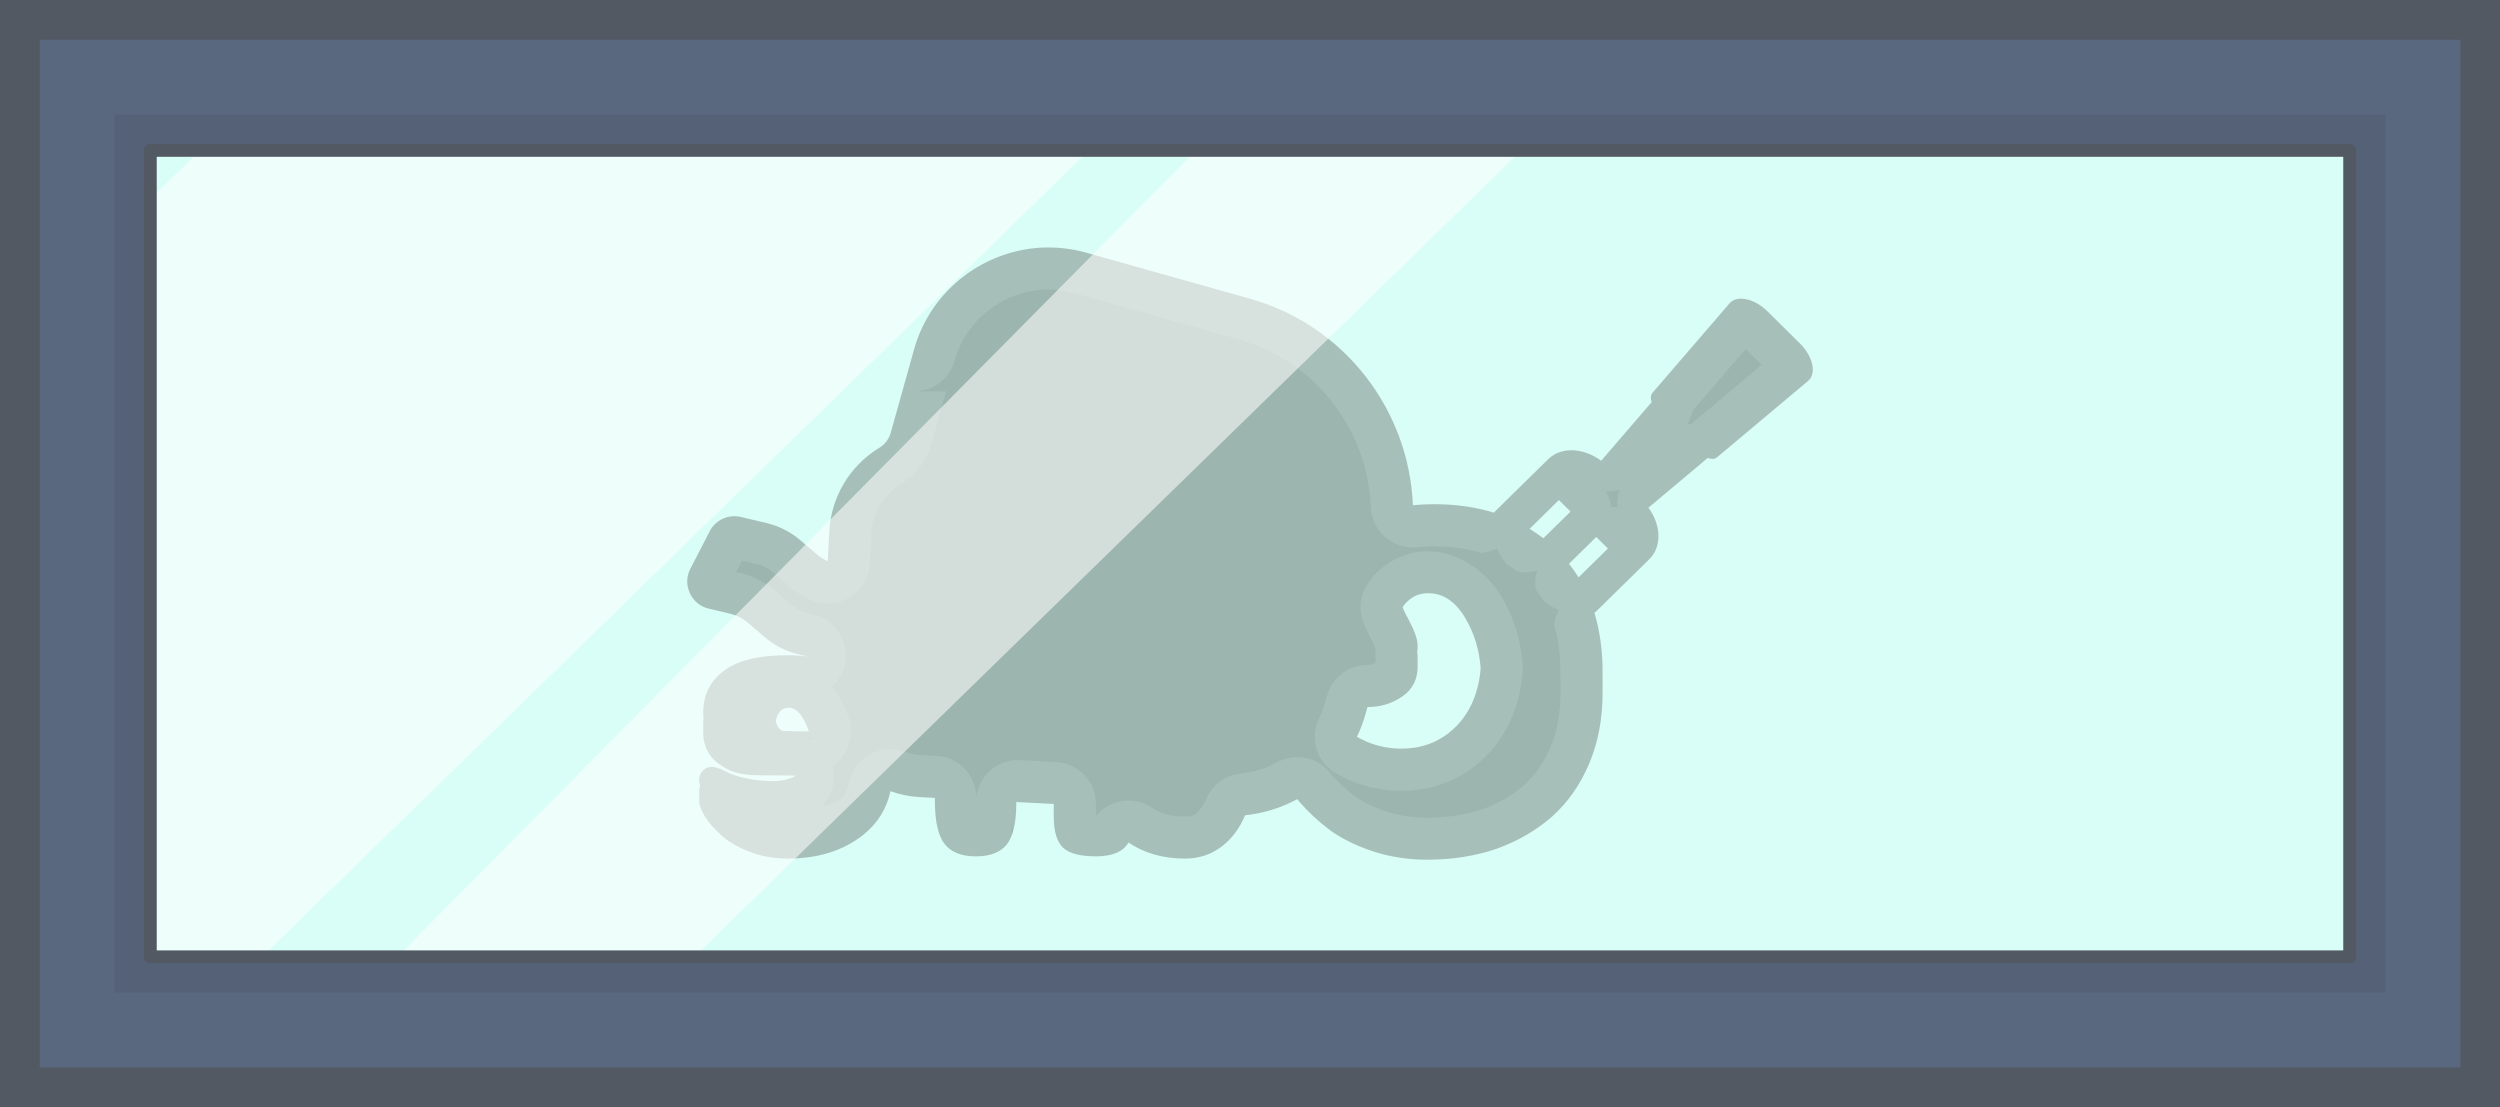 <svg xmlns="http://www.w3.org/2000/svg" xmlns:svg="http://www.w3.org/2000/svg" width="1198.262" height="530.659" viewBox="0 0 317.04 140.403" version="1.1" id="svg5" xml:space="preserve"><rect x="0" y="0" width="317.04" height="140.403" fill="#333333" stroke="none"/><defs id="defs2"><style id="style608">.cls-1{fill-opacity:0.8;fill:url(#linear-gradient);}.cls-2{fill:#61cbed;}.cls-3{fill:#0fafd2;}.cls-4{fill-opacity:0.9;fill:url(#linear-gradient-2);}.cls-5{fill:#04859b;opacity:0.5;}.cls-6{fill:none;stroke:#8e281d;stroke-miterlimit:10;stroke-width:12px;}.cls-7{fill:#f18221;}.cls-8{fill:#d25927;}.cls-9{fill:url(#linear-gradient-3);}.cls-10{fill:#fff;}.cls-11{fill:#414042;}</style><style id="style36590">.cls-1{fill:url(#linear-gradient);}.cls-2{fill:#f7941d;}.cls-3{fill:#ecf7fe;}.cls-4{fill:#f3b71c;}.cls-5{fill:#c7eaf7;}.cls-6{fill:#6eb8cc;}.cls-7{fill:#009444;}.cls-8{fill:#39b54a;}.cls-10,.cls-9{fill:#f47e20;}.cls-9{stroke:#f47e20;stroke-miterlimit:10;}.cls-11{fill:none;stroke:#f3b71c;stroke-linejoin:bevel;stroke-width:3px;}</style><style id="style608-5">.cls-1{fill-opacity:0.8;fill:url(#linear-gradient);}.cls-2{fill:#61cbed;}.cls-3{fill:#0fafd2;}.cls-4{fill-opacity:0.9;fill:url(#linear-gradient-2);}.cls-5{fill:#04859b;opacity:0.5;}.cls-6{fill:none;stroke:#8e281d;stroke-miterlimit:10;stroke-width:12px;}.cls-7{fill:#f18221;}.cls-8{fill:#d25927;}.cls-9{fill:url(#linear-gradient-3);}.cls-10{fill:#fff;}.cls-11{fill:#414042;}</style><style id="style36590-3">.cls-1{fill:url(#linear-gradient);}.cls-2{fill:#f7941d;}.cls-3{fill:#ecf7fe;}.cls-4{fill:#f3b71c;}.cls-5{fill:#c7eaf7;}.cls-6{fill:#6eb8cc;}.cls-7{fill:#009444;}.cls-8{fill:#39b54a;}.cls-10,.cls-9{fill:#f47e20;}.cls-9{stroke:#f47e20;stroke-miterlimit:10;}.cls-11{fill:none;stroke:#f3b71c;stroke-linejoin:bevel;stroke-width:3px;}</style><style id="style608-6">.cls-1{fill-opacity:0.8;fill:url(#linear-gradient);}.cls-2{fill:#61cbed;}.cls-3{fill:#0fafd2;}.cls-4{fill-opacity:0.9;fill:url(#linear-gradient-2);}.cls-5{fill:#04859b;opacity:0.5;}.cls-6{fill:none;stroke:#8e281d;stroke-miterlimit:10;stroke-width:12px;}.cls-7{fill:#f18221;}.cls-8{fill:#d25927;}.cls-9{fill:url(#linear-gradient-3);}.cls-10{fill:#fff;}.cls-11{fill:#414042;}</style><style id="style36590-2">.cls-1{fill:url(#linear-gradient);}.cls-2{fill:#f7941d;}.cls-3{fill:#ecf7fe;}.cls-4{fill:#f3b71c;}.cls-5{fill:#c7eaf7;}.cls-6{fill:#6eb8cc;}.cls-7{fill:#009444;}.cls-8{fill:#39b54a;}.cls-10,.cls-9{fill:#f47e20;}.cls-9{stroke:#f47e20;stroke-miterlimit:10;}.cls-11{fill:none;stroke:#f3b71c;stroke-linejoin:bevel;stroke-width:3px;}</style><style id="style6644">.cls-1{fill:url(#linear-gradient);}.cls-2{fill:#eab371;}.cls-3{fill:#c88b4b;}.cls-4{fill:#e9a058;}</style><style id="style608-1">.cls-1{fill-opacity:0.8;fill:url(#linear-gradient);}.cls-2{fill:#61cbed;}.cls-3{fill:#0fafd2;}.cls-4{fill-opacity:0.9;fill:url(#linear-gradient-2);}.cls-5{fill:#04859b;opacity:0.5;}.cls-6{fill:none;stroke:#8e281d;stroke-miterlimit:10;stroke-width:12px;}.cls-7{fill:#f18221;}.cls-8{fill:#d25927;}.cls-9{fill:url(#linear-gradient-3);}.cls-10{fill:#fff;}.cls-11{fill:#414042;}</style><style id="style36590-1">.cls-1{fill:url(#linear-gradient);}.cls-2{fill:#f7941d;}.cls-3{fill:#ecf7fe;}.cls-4{fill:#f3b71c;}.cls-5{fill:#c7eaf7;}.cls-6{fill:#6eb8cc;}.cls-7{fill:#009444;}.cls-8{fill:#39b54a;}.cls-10,.cls-9{fill:#f47e20;}.cls-9{stroke:#f47e20;stroke-miterlimit:10;}.cls-11{fill:none;stroke:#f3b71c;stroke-linejoin:bevel;stroke-width:3px;}</style><style id="style608-7">.cls-1{fill-opacity:0.8;fill:url(#linear-gradient);}.cls-2{fill:#61cbed;}.cls-3{fill:#0fafd2;}.cls-4{fill-opacity:0.9;fill:url(#linear-gradient-2);}.cls-5{fill:#04859b;opacity:0.5;}.cls-6{fill:none;stroke:#8e281d;stroke-miterlimit:10;stroke-width:12px;}.cls-7{fill:#f18221;}.cls-8{fill:#d25927;}.cls-9{fill:url(#linear-gradient-3);}.cls-10{fill:#fff;}.cls-11{fill:#414042;}</style><style id="style36590-39">.cls-1{fill:url(#linear-gradient);}.cls-2{fill:#f7941d;}.cls-3{fill:#ecf7fe;}.cls-4{fill:#f3b71c;}.cls-5{fill:#c7eaf7;}.cls-6{fill:#6eb8cc;}.cls-7{fill:#009444;}.cls-8{fill:#39b54a;}.cls-10,.cls-9{fill:#f47e20;}.cls-9{stroke:#f47e20;stroke-miterlimit:10;}.cls-11{fill:none;stroke:#f3b71c;stroke-linejoin:bevel;stroke-width:3px;}</style><style id="style608-8">.cls-1{fill-opacity:0.8;fill:url(#linear-gradient);}.cls-2{fill:#61cbed;}.cls-3{fill:#0fafd2;}.cls-4{fill-opacity:0.9;fill:url(#linear-gradient-2);}.cls-5{fill:#04859b;opacity:0.5;}.cls-6{fill:none;stroke:#8e281d;stroke-miterlimit:10;stroke-width:12px;}.cls-7{fill:#f18221;}.cls-8{fill:#d25927;}.cls-9{fill:url(#linear-gradient-3);}.cls-10{fill:#fff;}.cls-11{fill:#414042;}</style><style id="style36590-34">.cls-1{fill:url(#linear-gradient);}.cls-2{fill:#f7941d;}.cls-3{fill:#ecf7fe;}.cls-4{fill:#f3b71c;}.cls-5{fill:#c7eaf7;}.cls-6{fill:#6eb8cc;}.cls-7{fill:#009444;}.cls-8{fill:#39b54a;}.cls-10,.cls-9{fill:#f47e20;}.cls-9{stroke:#f47e20;stroke-miterlimit:10;}.cls-11{fill:none;stroke:#f3b71c;stroke-linejoin:bevel;stroke-width:3px;}</style></defs><g id="layer1" transform="translate(-685.428,-155.65)"><g id="g1"><path style="color:#000000;fill:#040a12;stroke-width:3.4" d="m 692.974,163.203 v 11.522 113.782 H 994.922 V 163.203 Z m 23.043,23.037 H 971.878 V 265.464 H 716.018 Z" id="rect17180"/><path style="color:#000000;fill:#0e1e38;stroke:#525963;stroke-width:21.123;stroke-dasharray:none;stroke-opacity:1" d="m 695.989,166.212 v 8.513 110.767 H 991.907 V 166.212 Z m 17.014,17.02 H 974.893 V 268.479 H 713.003 Z" id="path24340"/><path id="path24344" style="color:#000000;fill:#59677f;fill-opacity:1;stroke-width:11.047" d="m 690.465,160.687 v 5.524 8.515 116.292 H 997.434 V 160.687 Z m 28.063,28.07 H 969.369 V 262.953 H 718.529 Z"/><rect style="fill:none;fill-opacity:1;stroke:#546176;stroke-width:9.099;stroke-linejoin:miter;stroke-dasharray:none;stroke-opacity:1" id="rect25182" width="278.905" height="102.265" x="704.495" y="174.722"/><rect style="fill:#d9fef7;fill-opacity:1;stroke:none;stroke-width:3.341;stroke-linejoin:round;stroke-dasharray:none;stroke-opacity:1" id="rect16032" width="278.905" height="102.265" x="704.495" y="174.722"/><path id="path21591" style="color:#000000;fill:#a7bfb9;fill-opacity:1;stroke-width:0.422;paint-order:stroke fill markers" d="m 818.118,187.035 c 0.508,-0.009 1.019,0.004 1.531,0.041 1.171,0.083 2.349,0.284 3.521,0.613 h 7.3e-4 l 20.767,5.84 c 12.112,3.394 20.189,14.243 20.666,26.193 0.875,-0.087 1.768,-0.132 2.682,-0.132 2.761,0 5.293,0.359 7.597,1.075 0.076,-0.09 0.156,-0.178 0.242,-0.262 l 6.625,-6.508 c 0.887,-0.872 2.123,-1.251 3.472,-1.123 1.06,0.101 2.218,0.537 3.261,1.308 l 6.403,-7.434 c -0.164,-0.456 -0.144,-0.895 0.098,-1.176 l 9.778,-11.353 c 0.971,-1.127 3.208,-0.567 4.806,1.014 l 3.752,3.712 0.385,0.381 c 1.597,1.58 2.151,3.783 1.011,4.739 l -11.555,9.695 c -0.276,0.232 -0.716,0.242 -1.167,0.071 l -7.516,6.305 c 0.736,1.007 1.152,2.114 1.247,3.128 0.125,1.331 -0.264,2.548 -1.151,3.419 l -6.625,6.508 c -0.103,0.101 -0.211,0.195 -0.323,0.282 0.69,2.269 1.037,4.78 1.037,7.533 0,0.242 -0.003,0.481 -0.01,0.72 0.007,0.249 0.01,0.5 0.01,0.754 0,0.059 -10e-4,0.116 -0.002,0.175 3.7e-4,0.065 0.002,0.129 0.002,0.194 0,0.117 -0.002,0.233 -0.003,0.349 10e-4,0.129 0.003,0.257 0.003,0.387 0,3.329 -0.569,6.334 -1.705,9.013 -1.137,2.68 -2.7,4.913 -4.689,6.699 -1.989,1.746 -4.324,3.106 -7.004,4.08 -2.72,0.934 -5.664,1.401 -8.831,1.401 -2.395,0 -4.669,-0.345 -6.821,-1.035 -2.192,-0.731 -4.02,-1.624 -5.481,-2.68 -1.462,-1.096 -2.741,-2.274 -3.837,-3.532 -0.122,-0.144 -0.237,-0.287 -0.352,-0.429 -2.035,1.098 -4.282,1.802 -6.618,2.044 -0.376,0.912 -0.853,1.733 -1.434,2.459 -1.642,2.021 -3.711,3.032 -6.205,3.032 -2.747,0 -5.131,-0.679 -7.152,-2.037 -0.663,1.168 -2.037,1.752 -4.121,1.752 -1.989,0 -3.379,-0.363 -4.168,-1.09 -0.789,-0.758 -1.184,-2.084 -1.184,-3.979 v -0.737 -0.368 -0.471 l -4.751,-0.242 7.3e-4,0.114 c 0,2.526 -0.411,4.295 -1.232,5.305 -0.821,0.979 -2.116,1.468 -3.884,1.468 -1.8,0 -3.11,-0.505 -3.931,-1.516 -0.853,-1.042 -1.279,-2.905 -1.279,-5.589 v -0.309 l -1.874,-0.096 c -1.314,-0.067 -2.574,-0.329 -3.756,-0.753 -0.486,2.247 -1.645,4.101 -3.478,5.563 -2.526,1.989 -5.716,2.984 -9.568,2.984 -1.705,0 -3.3,-0.284 -4.784,-0.853 -1.484,-0.568 -2.669,-1.247 -3.553,-2.037 -0.916,-0.821 -1.626,-1.626 -2.131,-2.416 -0.505,-0.821 -0.758,-1.516 -0.758,-2.084 0,-0.126 0.012,-0.246 0.034,-0.36 -0.024,-0.131 -0.034,-0.257 -0.034,-0.377 0,-0.064 0.003,-0.125 0.009,-0.186 -0.006,-0.062 -0.009,-0.123 -0.009,-0.183 0,-0.252 0.046,-0.48 0.135,-0.687 -0.09,-0.284 -0.135,-0.547 -0.135,-0.786 0,-0.063 0.003,-0.125 0.009,-0.185 6e-5,-5.1e-4 3.2e-4,-7.1e-4 3.8e-4,-0.001 0.006,-0.06 0.015,-0.118 0.026,-0.175 2.9e-4,-0.001 7e-4,-0.003 10e-4,-0.007 0.012,-0.056 0.026,-0.111 0.042,-0.164 1.2e-4,-4.1e-4 2.4e-4,-7.5e-4 3.6e-4,-0.001 0.029,-0.092 0.063,-0.18 0.108,-0.264 0.049,-0.094 0.108,-0.183 0.178,-0.267 0.035,-0.042 0.071,-0.083 0.111,-0.122 0.106,-0.118 0.231,-0.215 0.373,-0.289 h 3.9e-4 c 0.047,-0.024 0.097,-0.047 0.148,-0.067 h 3.5e-4 c 0.051,-0.02 0.104,-0.037 0.159,-0.052 h 3.8e-4 c 0.166,-0.044 0.349,-0.067 0.55,-0.067 0.314,0 0.832,0.172 1.552,0.516 0.003,0.002 0.009,0.003 0.012,0.007 0.174,0.087 0.345,0.168 0.512,0.242 0.168,0.075 0.333,0.144 0.494,0.207 0.324,0.126 0.635,0.229 0.935,0.308 0.355,0.087 0.708,0.163 1.06,0.228 0.527,0.098 1.049,0.171 1.568,0.22 0.518,0.049 1.032,0.073 1.541,0.073 1.099,0 2.031,-0.216 2.795,-0.646 0.009,-0.003 0.018,-0.01 0.024,-0.014 0.024,-0.014 0.046,-0.031 0.07,-0.044 l -4.737,-0.034 c -0.789,0 -1.532,-0.063 -2.226,-0.189 -0.695,-0.158 -1.295,-0.363 -1.8,-0.616 -0.505,-0.284 -0.947,-0.584 -1.326,-0.9 -0.411,-0.347 -0.726,-0.71 -0.947,-1.089 -0.253,-0.411 -0.427,-0.821 -0.521,-1.232 -0.126,-0.411 -0.189,-0.837 -0.189,-1.279 0,-0.146 0.003,-0.289 0.012,-0.43 -0.006,-0.101 -0.012,-0.203 -0.012,-0.306 0,-0.072 7.4e-4,-0.144 0.003,-0.216 -10e-4,-0.051 -0.003,-0.102 -0.003,-0.153 0,-0.293 0.015,-0.577 0.043,-0.853 -0.015,-0.096 -0.024,-0.194 -0.031,-0.291 v -3.8e-4 c -0.009,-0.109 -0.012,-0.218 -0.012,-0.328 0,-2.274 0.868,-4.058 2.605,-5.353 1.705,-1.326 4.405,-1.989 8.1,-1.989 0.881,0 1.725,0.056 2.533,0.166 l -1.174,-0.28 h -3.5e-4 c -1.544,-0.368 -2.98,-1.096 -4.19,-2.125 l -10e-4,-0.001 -2.216,-1.883 -7e-4,-3.8e-4 c -0.654,-0.556 -1.429,-0.949 -2.264,-1.148 h -3.8e-4 l -2.757,-0.656 -10e-4,-3.8e-4 c -2.148,-0.513 -3.301,-3.027 -2.288,-4.99 v -7.2e-4 l 2.499,-4.834 3.8e-4,-3.7e-4 c 0.183,-0.353 0.421,-0.664 0.701,-0.927 h 3.8e-4 c 0.839,-0.788 2.044,-1.138 3.203,-0.861 l 3.315,0.789 h 3.9e-4 l 10e-4,3.7e-4 c 1.545,0.367 2.983,1.093 4.194,2.119 l 10e-4,0.001 2.216,1.884 c 0.398,0.338 0.842,0.616 1.316,0.827 l 0.192,-3.758 v -7.2e-4 c 0.223,-4.336 2.567,-8.295 6.263,-10.574 l 0.026,-0.015 0.026,-0.015 c 0.718,-0.426 1.244,-1.107 1.477,-1.909 l 2.968,-10.605 h 7.4e-4 c 2.154,-7.689 9.15,-12.786 16.769,-12.917 z m 65.003,32.027 -3.713,3.648 c 0.6,0.369 1.18,0.771 1.738,1.206 l 3.453,-3.392 z m 4.738,4.687 -3.454,3.393 c 0.436,0.552 0.839,1.128 1.208,1.727 l 3.723,-3.658 z m -21.305,7.129 c -0.974,0 -1.807,0.305 -2.497,0.914 -0.325,0.271 -0.578,0.567 -0.758,0.886 0.192,0.465 0.462,1.013 0.819,1.651 0.731,1.38 1.096,2.456 1.096,3.228 0,0.301 -0.024,0.589 -0.065,0.864 0.042,0.22 0.065,0.424 0.065,0.609 0,0.071 -0.003,0.14 -0.007,0.21 0.003,0.054 0.007,0.107 0.007,0.158 0,0.148 -0.007,0.291 -0.017,0.432 0.01,0.106 0.017,0.208 0.017,0.305 0,1.665 -0.65,2.944 -1.949,3.837 -1.299,0.893 -2.761,1.34 -4.385,1.34 -0.01,0 -0.02,-7.2e-4 -0.031,-7.2e-4 l -0.256,0.914 c -0.281,1.004 -0.65,1.96 -1.087,2.87 0.41,0.218 0.84,0.433 1.312,0.641 1.38,0.568 2.822,0.853 4.324,0.853 2.03,0 3.817,-0.508 5.359,-1.523 0.771,-0.507 1.452,-1.101 2.04,-1.781 v -3.7e-4 c 0.589,-0.68 1.086,-1.446 1.492,-2.299 0.07,-0.15 0.133,-0.304 0.197,-0.457 h 0.003 c 0.529,-1.271 0.852,-2.645 0.968,-4.123 -0.168,-2.275 -0.78,-4.335 -1.838,-6.178 -1.259,-2.233 -2.862,-3.35 -4.811,-3.35 z m -81.059,14.522 c -0.898,0 -1.459,0.557 -1.686,1.671 0.034,0.16 0.073,0.311 0.123,0.44 0.026,0.071 0.058,0.137 0.089,0.2 v 3.7e-4 c 0.158,0.311 0.365,0.51 0.622,0.599 0.103,0.035 0.213,0.053 0.331,0.053 0.162,0 1.421,0.017 3.026,0.04 -0.029,-0.086 -0.059,-0.172 -0.09,-0.256 -0.316,-0.884 -0.679,-1.563 -1.089,-2.037 -0.442,-0.474 -0.884,-0.711 -1.326,-0.711 z"/><path id="path22263" style="color:#000000;fill:#678078;fill-opacity:0.155;stroke-width:0.422;paint-order:stroke fill markers" d="m 818.21,192.37 c -5.295,0.091 -10.21,3.631 -11.719,9.019 a 5.339,5.339 0 0 1 -5.141,3.899 h 4.052 l -1.88,6.707 a 5.339,5.339 0 0 1 -0.012,0.046 c -0.607,2.096 -1.998,3.898 -3.88,5.015 l 0.026,-0.014 c -2.195,1.353 -3.591,3.702 -3.732,6.276 a 5.339,5.339 0 0 0 0,0.002 5.339,5.339 0 0 0 0,0.002 5.339,5.339 0 0 0 0,0.002 5.339,5.339 0 0 0 0,0.002 5.339,5.339 0 0 0 0,0.002 5.339,5.339 0 0 0 0,0.002 5.339,5.339 0 0 0 0,0.002 5.339,5.339 0 0 0 0,0.002 5.339,5.339 0 0 0 0,0.002 5.339,5.339 0 0 0 0,0.002 5.339,5.339 0 0 0 0,0.002 5.339,5.339 0 0 0 0,0.002 5.339,5.339 0 0 0 0,0.002 5.339,5.339 0 0 0 0,0.002 5.339,5.339 0 0 0 0,0.002 l -0.192,3.758 a 5.339,5.339 0 0 1 -7.504,4.602 c -0.936,-0.416 -1.814,-0.962 -2.604,-1.632 l -2.21,-1.88 c -0.002,-0.002 -0.005,-0.005 -0.007,-0.007 -0.565,-0.477 -1.239,-0.816 -1.959,-0.989 l 0.545,0.139 h 0.676 a 5.339,5.339 0 0 1 -1.235,-0.146 5.339,5.339 0 0 1 -0.093,-0.019 l -1.811,-0.432 -0.778,1.495 a 5.339,5.339 0 0 1 0.478,0.053 c 1.645,0.391 3.173,1.167 4.463,2.258 a 5.339,5.339 0 0 1 0.021,0.012 c 0.002,0.001 0.004,-0.001 0.005,0 l 2.212,1.88 a 5.339,5.339 0 0 1 0.007,0.007 c 0.568,0.483 1.24,0.823 1.966,0.996 l 1.175,0.278 a 5.339,5.339 0 0 1 1.84,9.007 c 0.989,1.173 1.57,2.379 2.017,3.632 l -0.012,-0.053 c 0.06,0.162 0.101,0.289 0.134,0.385 a 5.339,5.339 0 0 1 -2.026,6.076 5.339,5.339 0 0 1 -1.508,5.201 c 0.586,-0.269 1.552,-0.222 2.038,-0.604 0.953,-0.765 1.333,-1.382 1.574,-2.498 a 5.339,5.339 0 0 1 7.019,-3.897 c 0.707,0.253 1.447,0.405 2.224,0.445 l 1.873,0.1 a 5.339,5.339 0 0 1 4.986,5.246 5.339,5.339 0 0 1 5.34,-4.723 l 4.755,0.246 a 5.339,5.339 0 0 1 5.067,5.333 v 0.471 0.365 0.471 c 0.029,0 -0.018,-0.007 0.012,-0.007 0.03,0 -0.039,0.027 -0.012,0.027 v 0.232 a 5.339,5.339 0 0 1 7.112,-1.102 c 1.092,0.733 2.302,1.13 4.169,1.13 1.046,0 1.257,-0.075 2.052,-1.051 0.243,-0.307 0.458,-0.664 0.652,-1.135 a 5.339,5.339 0 0 1 4.389,-3.273 c 1.627,-0.168 3.206,-0.664 4.635,-1.435 a 5.339,5.339 0 0 1 6.694,1.355 c 0.087,0.109 0.153,0.189 0.218,0.267 0.813,0.934 1.795,1.838 2.955,2.715 0.901,0.648 2.223,1.334 3.992,1.927 1.596,0.509 3.293,0.777 5.166,0.777 2.627,0 4.944,-0.389 7.053,-1.109 2.078,-0.762 3.78,-1.765 5.227,-3.029 1.37,-1.235 2.464,-2.762 3.326,-4.795 0.826,-1.948 1.283,-4.205 1.283,-6.926 0,-0.09 10e-4,-0.196 0,-0.325 a 5.339,5.339 0 0 1 0,-0.1 c 10e-4,-0.158 0,-0.259 0,-0.311 0,0.032 8.1e-4,-0.018 0,-0.16 a 5.339,5.339 0 0 1 0,-0.093 c 10e-4,-0.106 0,-0.143 0,-0.112 0,-0.206 -2.4e-4,-0.411 -0.007,-0.611 a 5.339,5.339 0 0 1 0,-0.306 c 0.007,-0.173 0.007,-0.358 0.007,-0.557 0,-2.305 -0.289,-4.287 -0.805,-5.984 a 5.339,5.339 0 0 1 0.611,-1.931 5.339,5.339 0 0 1 -2.065,-1.323 c -0.258,-0.42 -0.54,-0.828 -0.85,-1.221 a 5.339,5.339 0 0 1 0.16,-2.463 5.339,5.339 0 0 1 -2.511,0.139 c -0.402,-0.313 -0.819,-0.601 -1.255,-0.87 a 5.339,5.339 0 0 1 -1.321,-2.079 5.339,5.339 0 0 1 -1.992,0.585 c -1.728,-0.537 -3.712,-0.831 -6.011,-0.831 -0.739,0 -1.458,0.038 -2.158,0.107 a 5.339,5.339 0 0 1 -5.858,-5.101 c -0.387,-9.678 -6.915,-18.5 -16.774,-21.264 a 5.339,5.339 0 0 1 -0.007,-0.007 l -20.055,-5.638 h 0.738 a 5.339,5.339 0 0 1 -1.441,-0.199 c -0.82,-0.23 -1.644,-0.368 -2.458,-0.425 -0.354,-0.025 -0.71,-0.04 -1.063,-0.033 z m 88.602,7.545 -6.701,7.777 a 5.339,5.339 0 0 1 -0.777,1.811 5.339,5.339 0 0 1 0.59,-0.093 l 8.919,-7.49 z M 799.524,217.115 v 0.007 l 0.007,-0.007 z m 91.304,0.643 a 5.339,5.339 0 0 1 -1.761,0.193 5.339,5.339 0 0 1 0.691,2.005 5.339,5.339 0 0 1 0.803,0 5.339,5.339 0 0 1 0.267,-2.198 z m -24.273,7.784 c 0.024,0 0.043,0.019 0.067,0.019 v -0.019 a 5.339,5.339 0 0 1 0.081,0.046 c 3.92,0.072 7.488,2.794 9.303,6.004 1.465,2.558 2.303,5.44 2.523,8.42 a 5.339,5.339 0 0 1 0,0.81 c -0.156,1.991 -0.609,3.937 -1.367,5.758 0,5e-4 -0.007,-5.1e-4 -0.007,0 -0.058,0.139 -0.142,0.362 -0.279,0.657 a 5.339,5.339 0 0 1 -0.02,0.047 c -0.599,1.257 -1.359,2.433 -2.27,3.486 l -0.007,0.007 a 5.339,5.339 0 0 0 0,0.002 5.339,5.339 0 0 0 0,0.002 5.339,5.339 0 0 0 0,0.002 5.339,5.339 0 0 0 0,0.002 c -0.914,1.056 -1.977,1.976 -3.142,2.743 -2.441,1.606 -5.373,2.404 -8.293,2.404 -2.176,0 -4.345,-0.427 -6.355,-1.255 a 5.339,5.339 0 0 1 -0.119,-0.053 c -0.618,-0.273 -1.172,-0.553 -1.66,-0.812 a 5.339,5.339 0 0 1 -2.31,-7.025 c 0.312,-0.65 0.564,-1.314 0.756,-2 l 0.26,-0.917 a 5.339,5.339 0 0 1 5.139,-3.897 h 0.027 c 0.475,0 0.715,-0.143 1.003,-0.292 a 5.339,5.339 0 0 1 -0.007,-0.272 c 6.8e-4,0.129 0.01,0.174 0.007,0.119 a 5.339,5.339 0 0 1 -0.007,-0.397 5.339,5.339 0 0 1 -0.027,-1.195 c -0.043,-0.136 -0.153,-0.56 -0.437,-1.105 -0.007,-0.011 -10e-4,0.004 -0.007,-0.007 -0.404,-0.729 -0.748,-1.413 -1.037,-2.112 a 5.339,5.339 0 0 1 0.286,-4.661 c 0.519,-0.918 1.204,-1.67 1.926,-2.284 1.622,-1.41 3.907,-2.224 5.976,-2.224 z m -87.272,1.135 a 5.339,5.339 0 0 1 -0.112,0.146 l 0.146,-0.139 z m -0.996,1.156 a 5.339,5.339 0 0 1 -0.053,0.213 l 0.053,0.012 z m -0.074,0.306 a 5.339,5.339 0 0 1 -0.007,0.026 5.339,5.339 0 0 1 0.081,0.007 v -0.033 z m 81.67,11.055 c 0.007,0.124 0.02,0.211 0.024,0.234 a 5.339,5.339 0 0 1 -0.024,-0.234 z m -0.002,0.931 c -6.8e-4,-0.005 -0.007,0.018 -0.007,0.012 0,0.128 0.007,0.217 0.014,0.272 a 5.339,5.339 0 0 1 -0.007,-0.285 z m -74.556,8.244 -0.007,0.288 h 0.22 l 0.007,-0.286 c -0.04,-4.3e-4 -0.19,-0.001 -0.22,-0.002 z m 3.194,0.641 a 5.339,5.339 0 0 1 -0.631,0.358 5.339,5.339 0 0 1 0.325,0.153 c 0.229,-0.246 0.193,-0.31 0.306,-0.511 z m -14.357,8.704 0.657,0.399 c 0.008,0.007 0.079,0.06 0.079,0.06 -7e-5,0 0.036,0.014 0.04,0.014 0.004,0.003 0.026,0.017 0.033,0.02 0.018,0.01 0.059,0.02 0.093,0.039 -0.02,-0.007 0.053,0.007 0.033,0 -0.101,-0.057 -0.184,-0.103 -0.365,-0.206 a 5.339,5.339 0 0 1 -0.054,-0.034 c -0.256,-0.145 -0.516,-0.293 -0.517,-0.293 z m 15.701,0.258 c -0.196,0.125 -0.413,0.197 -0.575,0.32 a 5.339,5.339 0 0 1 -0.192,0.286 h 0.007 z m -0.993,0.745 c -0.141,0.079 -0.301,0.043 -0.445,0.114 -0.185,0.081 -0.251,0.22 -0.49,0.299 z m 24.85,0.466 v 2.425 c 0.057,-0.149 0.11,-0.305 0.158,-0.469 -0.098,-0.659 -0.158,-1.315 -0.158,-1.956 z m 10.521,0.034 c -0.003,-0.002 -0.004,0 -0.002,0.014 -0.037,0.077 -0.003,0.024 -0.351,0.638 a 5.339,5.339 0 0 1 0.413,-0.562 c -0.027,-0.037 -0.052,-0.082 -0.06,-0.088 z m -14.85,0.126 c -0.003,-0.003 0.003,0.017 0,0.014 a 5.339,5.339 0 0 1 0.014,0.014 c -0.022,-0.027 0.01,-0.003 -0.014,-0.027 z"/><path id="rect17257" style="fill:#ffffff;fill-opacity:0.552;stroke:none;stroke-width:30.552;stroke-linejoin:miter;stroke-dasharray:none;stroke-opacity:1" d="m 710.814,174.723 -6.318,6.162 v 96.102 h 14.163 L 823.522,174.723 Z"/><path id="path22256" style="fill:#ffffff;fill-opacity:0.548;stroke:none;stroke-width:30.552;stroke-linejoin:miter;stroke-dasharray:none;stroke-opacity:1" d="m 837.088,174.723 -101.153,102.15 23.397,0.114 h 14.163 L 878.358,174.723 Z"/><rect style="fill:none;fill-opacity:1;stroke:#525963;stroke-width:1.619;stroke-linejoin:round;stroke-dasharray:none;stroke-opacity:1" id="rect25600" width="278.905" height="102.265" x="704.495" y="174.722"/></g></g></svg>